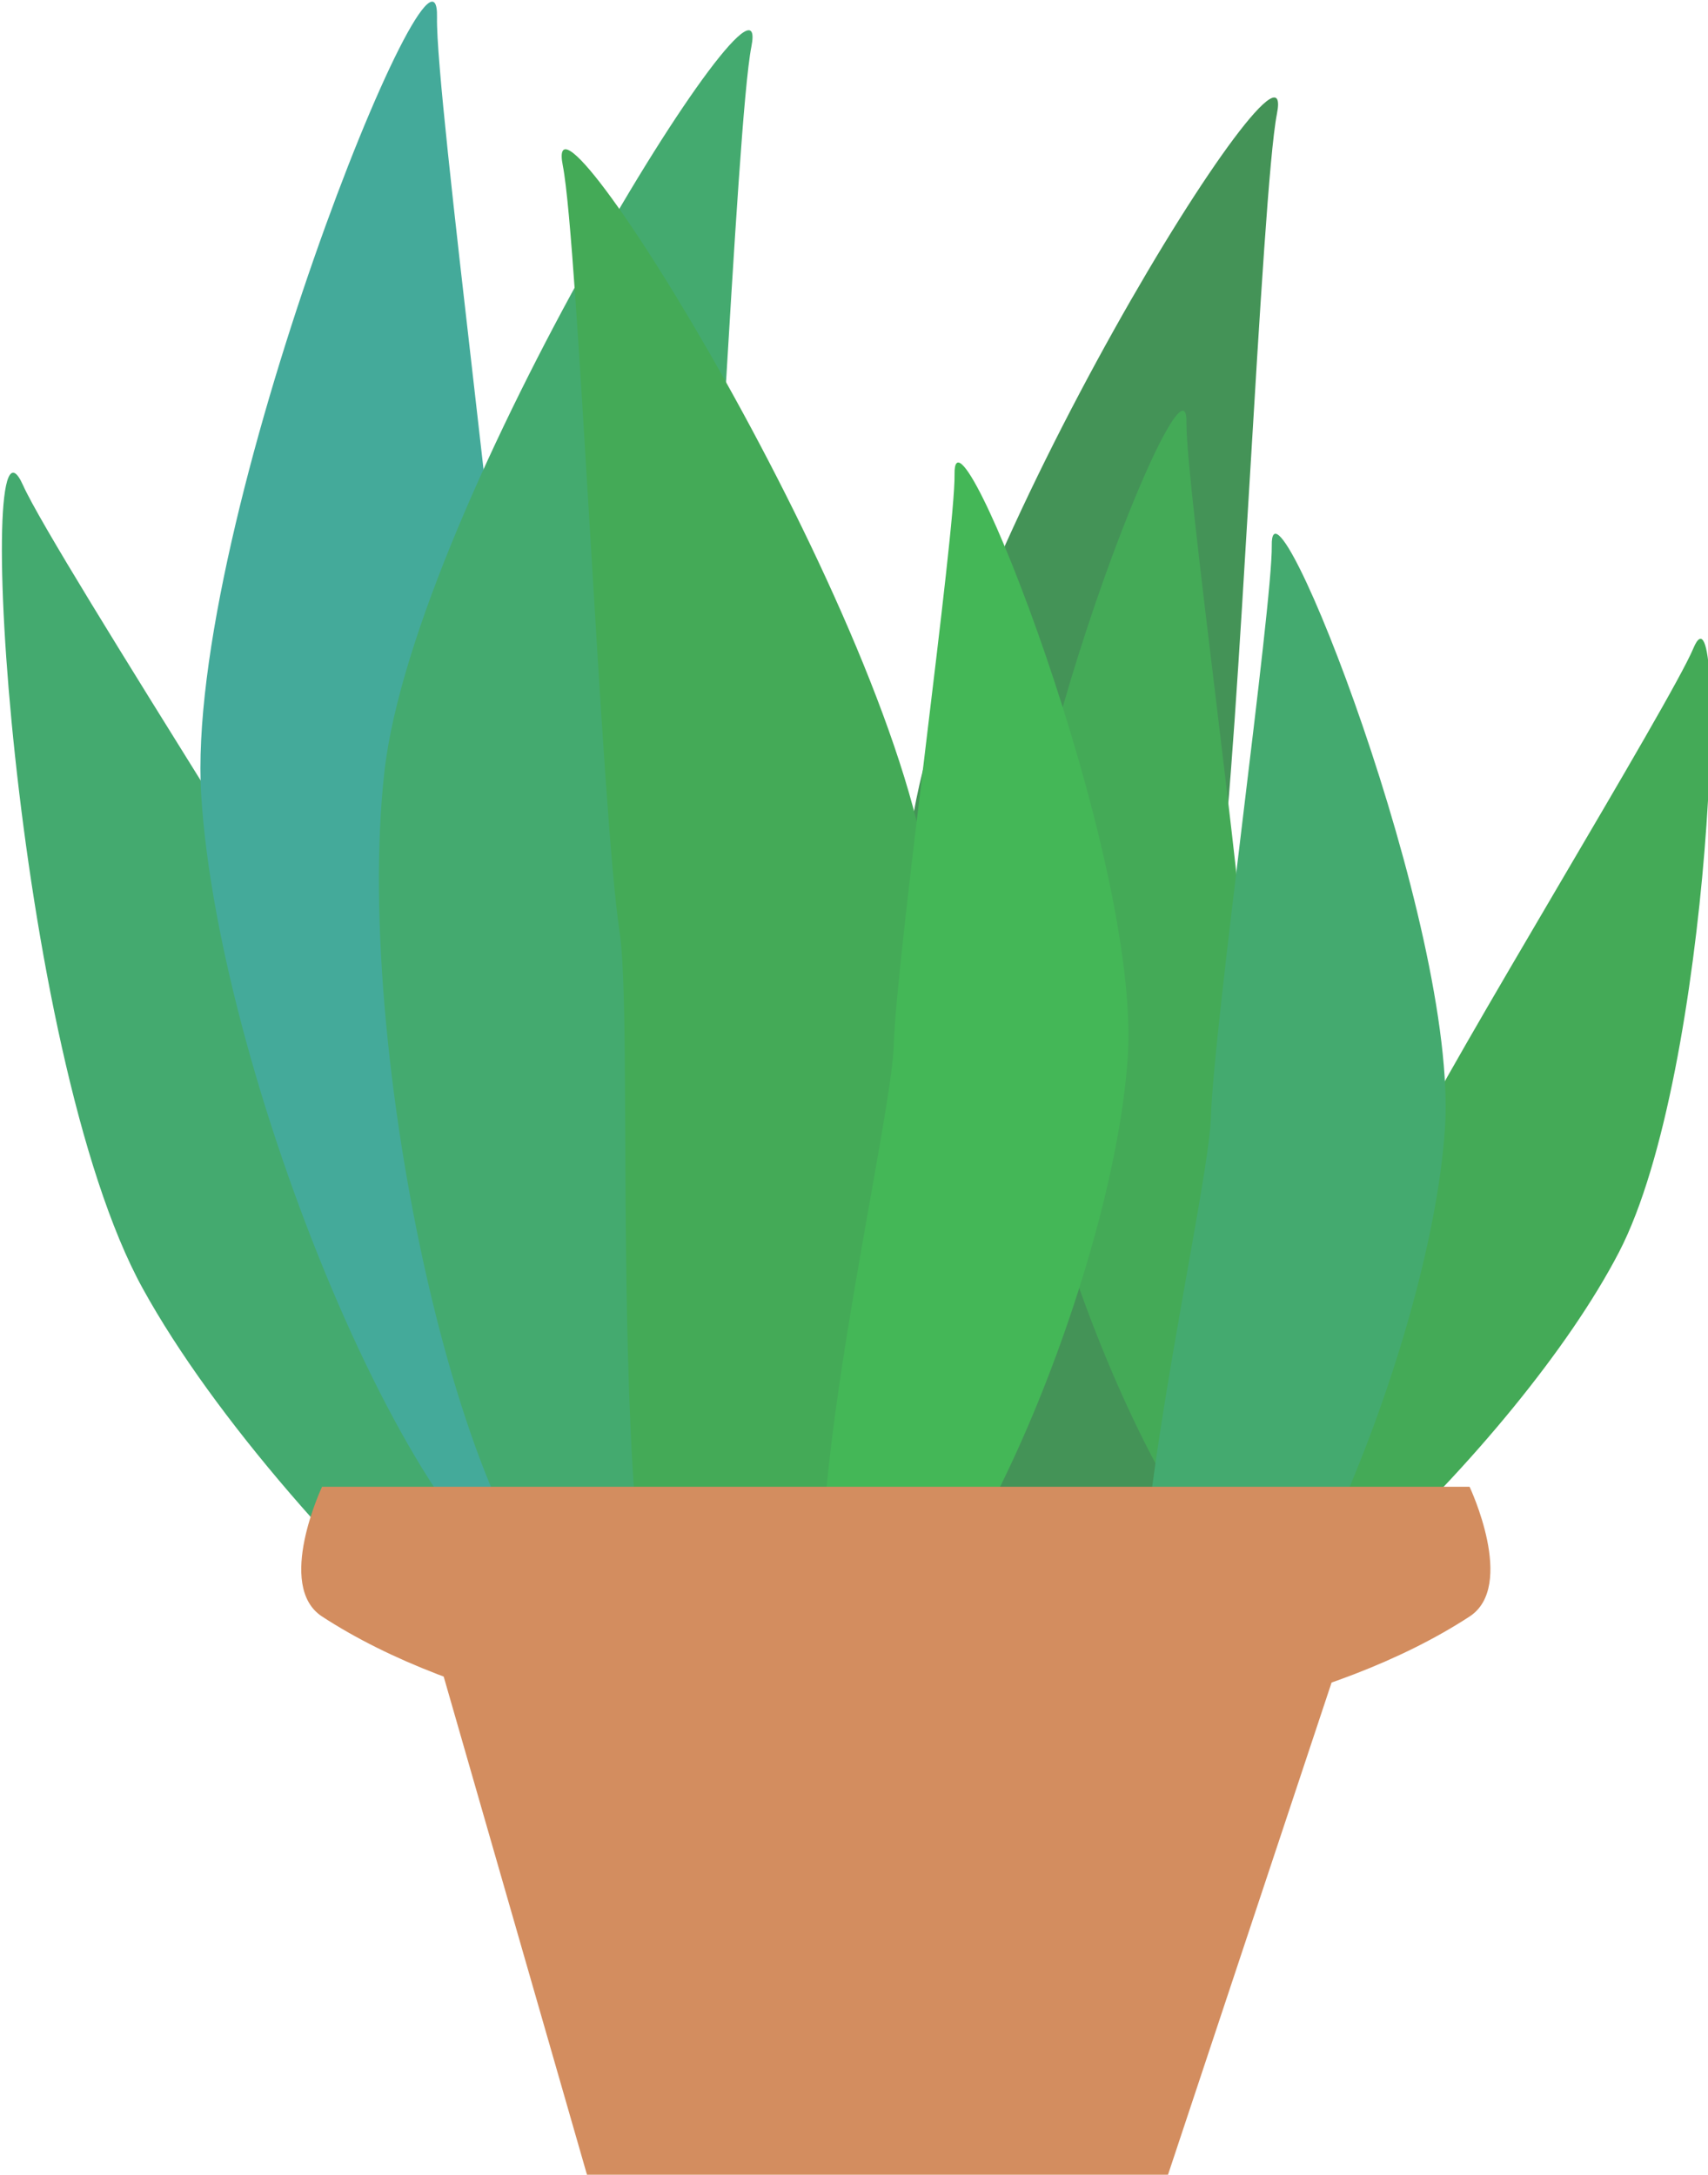 <?xml version="1.0" encoding="UTF-8" standalone="no"?>
<!-- Created with Inkscape (http://www.inkscape.org/) -->

<svg
   xmlns:dc="http://purl.org/dc/elements/1.1/"
   xmlns:cc="http://creativecommons.org/ns#"
   xmlns:rdf="http://www.w3.org/1999/02/22-rdf-syntax-ns#"
   xmlns:svg="http://www.w3.org/2000/svg"
   xmlns="http://www.w3.org/2000/svg"
   xmlns:sodipodi="http://sodipodi.sourceforge.net/DTD/sodipodi-0.dtd"
   xmlns:inkscape="http://www.inkscape.org/namespaces/inkscape"
   width="102.272mm"
   height="130.197mm"
   viewBox="0 0 102.272 130.197"
   version="1.1"
   id="svg4354"
   inkscape:version="0.92.4 (5da689c313, 2019-01-14)"
   sodipodi:docname="succulent.svg">
  <defs
     id="defs4348" />
  <sodipodi:namedview
     id="base"
     pagecolor="#ffffff"
     bordercolor="#666666"
     borderopacity="1.0"
     inkscape:pageopacity="0.0"
     inkscape:pageshadow="2"
     inkscape:zoom="0.35"
     inkscape:cx="-301.01569"
     inkscape:cy="74.036158"
     inkscape:document-units="mm"
     inkscape:current-layer="layer1"
     showgrid="false"
     inkscape:window-width="1920"
     inkscape:window-height="1001"
     inkscape:window-x="-9"
     inkscape:window-y="-9"
     inkscape:window-maximized="1" />
  <g
     inkscape:label="Layer 1"
     inkscape:groupmode="layer"
     id="layer1"
     transform="translate(-59.233,-38.225)">
    <g
       transform="matrix(0.518,0,0,0.518,-201.803,-186.578)"
       id="g3095">
      <g
         id="g3204"
         transform="translate(413.808,5.292)">
        <path
           sodipodi:nodetypes="sasss"
           inkscape:connector-curvature="0"
           id="path3139"
           d="m 219.763,624.286 c -14.349,-3.374 -28.269,-64.997 -24.452,-98.665 3.526,-31.102 45.168,-97.681 42.419,-83.778 -1.765,8.93 -4.459,74.732 -6.559,88.536 -2.1,13.805 2.941,97.28 -11.408,93.906 z"
           inkscape:transform-center-y="-84.353909"
           inkscape:transform-center-x="5.0078074"
           style="opacity:1;fill:#449357;fill-opacity:1;fill-rule:nonzero;stroke:none;stroke-width:4.9;stroke-linecap:round;stroke-miterlimit:4;stroke-dasharray:none;stroke-opacity:1" />
        <path
           sodipodi:nodetypes="sasss"
           inkscape:connector-curvature="0"
           id="path3101"
           d="m 183.652,643.968 c -13.656,5.547 -60.657,-36.668 -77.018,-66.339 -15.115,-27.411 -19.658,-105.808 -13.858,-92.877 3.726,8.305 39.59,63.54 45.862,76.015 6.272,12.475 58.669,77.653 45.013,83.201 z"
           inkscape:transform-center-y="19.493096"
           inkscape:transform-center-x="6.0995622"
           style="opacity:1;fill:#44aa6f;fill-opacity:1;fill-rule:nonzero;stroke:none;stroke-width:4.9;stroke-linecap:round;stroke-miterlimit:4;stroke-dasharray:none;stroke-opacity:1" />
        <path
           style="opacity:1;fill:#44aa9a;fill-opacity:1;fill-rule:nonzero;stroke:none;stroke-width:4.9;stroke-linecap:round;stroke-miterlimit:4;stroke-dasharray:none;stroke-opacity:1"
           inkscape:transform-center-x="18.027216"
           inkscape:transform-center-y="-84.394808"
           d="m 154.561,613.484 c -14.716,-0.837 -39.105,-59.115 -41.181,-92.934 -1.917,-31.243 27.557,-104.03 27.259,-89.861 -0.191,9.101 8.559,74.374 8.883,88.333 0.324,13.96 19.754,95.299 5.038,94.462 z"
           id="path3104"
           inkscape:connector-curvature="0"
           sodipodi:nodetypes="sasss" />
        <path
           sodipodi:nodetypes="sasss"
           inkscape:connector-curvature="0"
           id="path3106"
           d="m 159.014,616.515 c -14.349,-3.374 -28.269,-64.997 -24.452,-98.665 3.526,-31.102 45.168,-97.681 42.419,-83.778 -1.765,8.93 -4.459,74.732 -6.559,88.536 -2.1,13.805 2.941,97.28 -11.408,93.906 z"
           inkscape:transform-center-y="-84.353909"
           inkscape:transform-center-x="5.0078088"
           style="opacity:1;fill:#44aa6f;fill-opacity:1;fill-rule:nonzero;stroke:none;stroke-width:4.9;stroke-linecap:round;stroke-miterlimit:4;stroke-dasharray:none;stroke-opacity:1" />
        <path
           style="opacity:1;fill:#44aa57;fill-opacity:1;fill-rule:nonzero;stroke:none;stroke-width:4.9;stroke-linecap:round;stroke-miterlimit:4;stroke-dasharray:none;stroke-opacity:1"
           inkscape:transform-center-x="-5.0078043"
           inkscape:transform-center-y="-84.353909"
           d="m 173.148,630.273 c 14.349,-3.374 28.269,-64.997 24.452,-98.665 -3.526,-31.102 -45.168,-97.681 -42.419,-83.778 1.765,8.93 4.459,74.732 6.559,88.536 2.1,13.805 -2.941,97.28 11.408,93.906 z"
           id="path3108"
           inkscape:connector-curvature="0"
           sodipodi:nodetypes="sasss" />
        <path
           sodipodi:nodetypes="sasss"
           inkscape:connector-curvature="0"
           id="path3131"
           d="m 220.9,624.527 c 10.328,3.891 44.699,-28.609 56.377,-51.131 10.788,-20.807 12.686,-79.574 8.593,-69.784 -2.629,6.288 -28.416,48.319 -32.872,57.777 -4.456,9.458 -42.426,59.248 -32.098,63.139 z"
           inkscape:transform-center-y="-55.389413"
           inkscape:transform-center-x="-30.296117"
           style="opacity:1;fill:#44aa57;fill-opacity:1;fill-rule:nonzero;stroke:none;stroke-width:3.669;stroke-linecap:round;stroke-miterlimit:4;stroke-dasharray:none;stroke-opacity:1" />
        <path
           style="opacity:1;fill:#44aa57;fill-opacity:1;fill-rule:nonzero;stroke:none;stroke-width:3.669;stroke-linecap:round;stroke-miterlimit:4;stroke-dasharray:none;stroke-opacity:1"
           inkscape:transform-center-x="13.704225"
           inkscape:transform-center-y="-63.158022"
           d="m 238.491,614.317 c -11.022,-0.562 -29.537,-44.091 -31.238,-69.404 -1.572,-23.384 20.18,-78.012 20.019,-67.401 -0.103,6.815 6.732,55.649 7.036,66.1 0.304,10.451 15.206,71.268 4.183,70.706 z"
           id="path3133"
           inkscape:connector-curvature="0"
           sodipodi:nodetypes="sasss" />
        <path
           sodipodi:nodetypes="sasss"
           inkscape:connector-curvature="0"
           id="path3135"
           d="m 225.914,628.536 c 11.022,-0.562 29.537,-44.091 31.238,-69.404 1.572,-23.384 -20.18,-78.012 -20.019,-67.401 0.103,6.815 -6.732,55.649 -7.036,66.1 -0.304,10.451 -15.206,71.268 -4.183,70.706 z"
           inkscape:transform-center-y="-63.158022"
           inkscape:transform-center-x="-13.704221"
           style="opacity:1;fill:#44aa6f;fill-opacity:1;fill-rule:nonzero;stroke:none;stroke-width:3.669;stroke-linecap:round;stroke-miterlimit:4;stroke-dasharray:none;stroke-opacity:1" />
        <path
           style="opacity:1;fill:#44b757;fill-opacity:1;fill-rule:nonzero;stroke:none;stroke-width:3.669;stroke-linecap:round;stroke-miterlimit:4;stroke-dasharray:none;stroke-opacity:1"
           inkscape:transform-center-x="-13.704221"
           inkscape:transform-center-y="-63.158022"
           d="m 189.245,620.304 c 11.022,-0.562 29.537,-44.091 31.238,-69.404 1.572,-23.384 -20.18,-78.012 -20.019,-67.401 0.103,6.815 -6.732,55.649 -7.036,66.1 -0.304,10.451 -15.206,71.268 -4.183,70.706 z"
           id="path3137"
           inkscape:connector-curvature="0"
           sodipodi:nodetypes="sasss" />
        <g
           style="fill:#d38d5f"
           id="g3099"
           transform="translate(6.493,-10.785)">
          <path
             sodipodi:nodetypes="ccccc"
             inkscape:connector-curvature="0"
             id="rect3087"
             d="M 132.298,624.141 H 240.809 L 218.546,691.119 H 151.568 Z"
             style="opacity:1;fill:#d38d5f;fill-opacity:1;fill-rule:nonzero;stroke:none;stroke-width:4.9;stroke-linecap:round;stroke-miterlimit:4;stroke-dasharray:none;stroke-opacity:1" />
          <path
             sodipodi:nodetypes="ccssc"
             inkscape:connector-curvature="0"
             id="rect3090"
             d="m 120.859,611.309 h 132.646 c 0,0 5.417,11.46 0,14.995 -31.265,20.397 -101.381,20.397 -132.646,0 -5.417,-3.534 0,-14.995 0,-14.995 z"
             style="opacity:1;fill:#d38d5f;fill-opacity:1;fill-rule:nonzero;stroke:none;stroke-width:4.221;stroke-linecap:round;stroke-miterlimit:4;stroke-dasharray:none;stroke-opacity:1" />
        </g>
      </g>
    </g>
  </g>
</svg>

